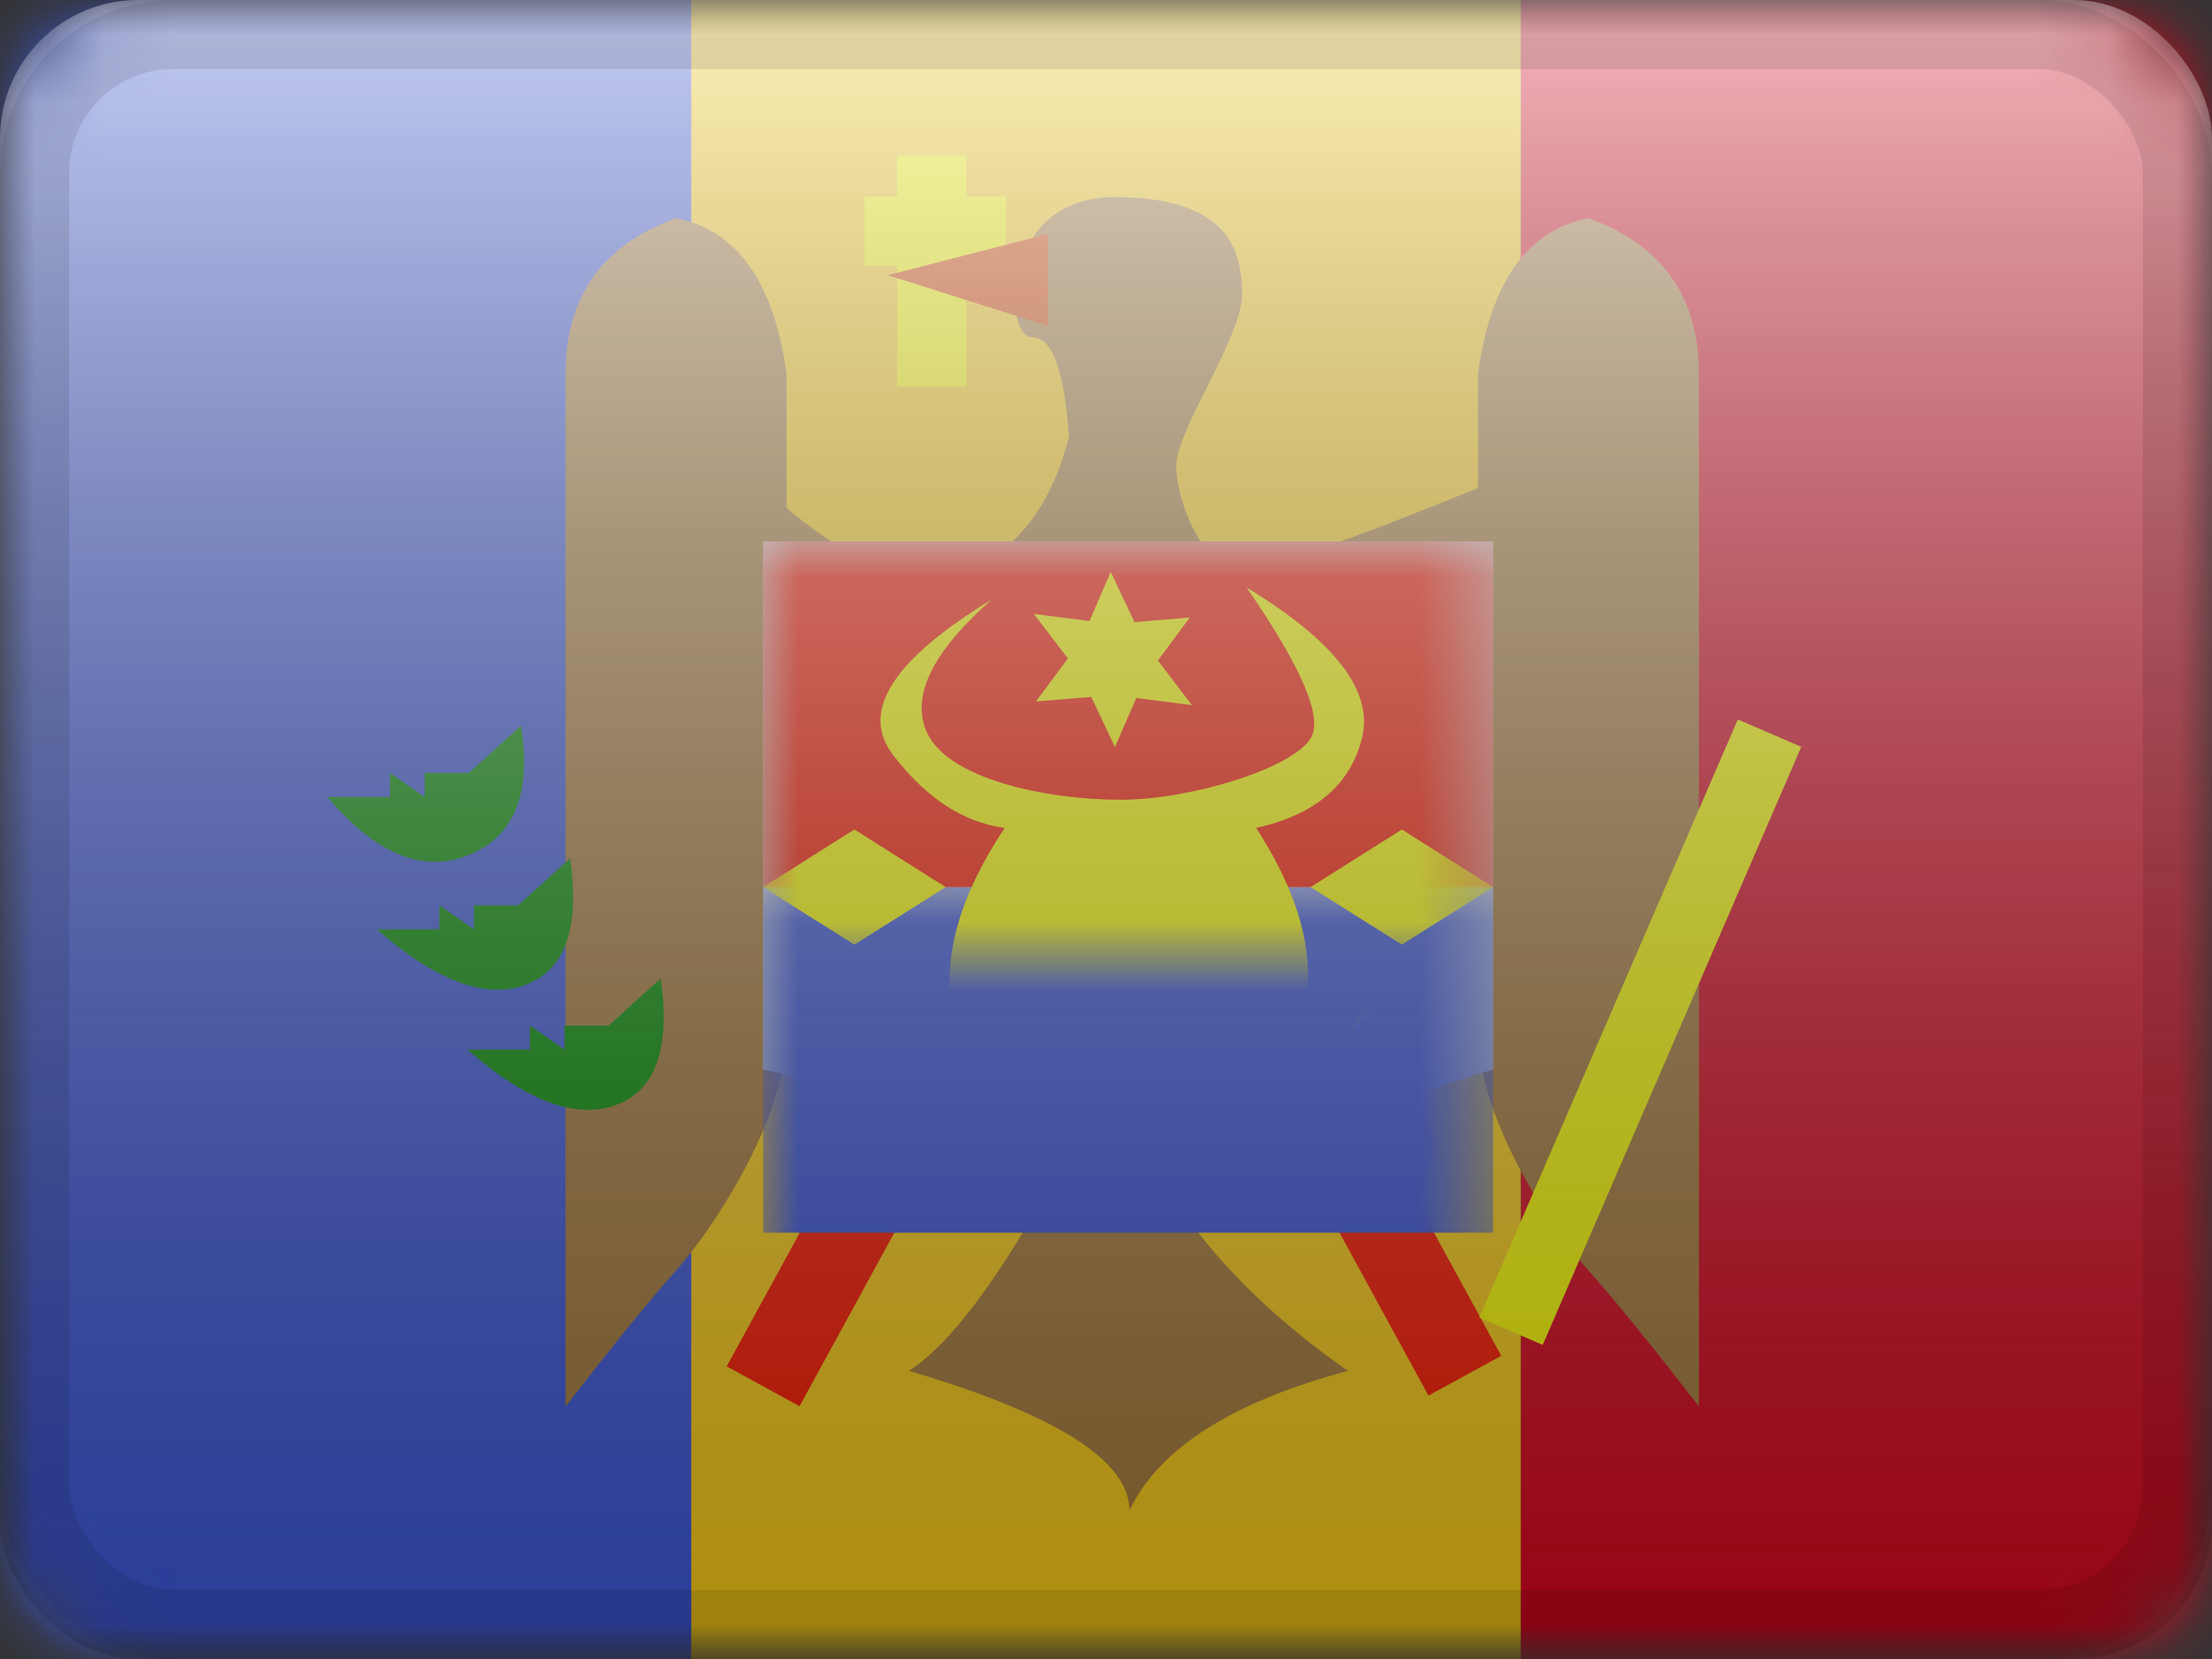 <?xml version="1.0" encoding="UTF-8"?>
<svg width="32px" height="24px" viewBox="0 0 32 24" version="1.1" xmlns="http://www.w3.org/2000/svg" xmlns:xlink="http://www.w3.org/1999/xlink">
    <rect x="0" y="0" width="32" height="24" fill="#333333" stroke="none"/>
    <title>MD</title>
    <defs>
        <rect id="path-1" x="0" y="0" width="32" height="24" rx="2"></rect>
        <rect id="path-3" x="0" y="0" width="32" height="24"></rect>
        <path d="M0,0 L10.56,0 L10.56,7.639 C8.769,8.178 7.009,8.891 5.28,9.776 C4.004,8.83 2.244,8.117 0,7.639 L0,0 Z" id="path-5"></path>
        <linearGradient x1="50%" y1="100%" x2="50%" y2="0%" id="linearGradient-7">
            <stop stop-color="#000000" stop-opacity="0.3" offset="2.421%"></stop>
            <stop stop-color="#FFFFFF" stop-opacity="0.7" offset="100%"></stop>
        </linearGradient>
        <rect id="path-8" x="0" y="0" width="32" height="24" rx="2"></rect>
    </defs>
    <g id="Flagpack" stroke="none" stroke-width="1" fill="none" fill-rule="evenodd">
        <g id="Flagpack---L-(32×24)" transform="translate(-544, -616)">
            <g id="MD" transform="translate(544, 616)">
                <mask id="mask-2" fill="white">
                    <use xlink:href="#path-1"></use>
                </mask>
                <g id="drop-shadow"></g>
                <g id="Group" mask="url(#mask-2)">
                    <g id="flag">
                        <mask id="mask-4" fill="white">
                            <use xlink:href="#path-3"></use>
                        </mask>
                        <g id="mask"></g>
                        <g id="contents" mask="url(#mask-4)">
                            <polygon id="bottom" fill="#D9071E" points="22 0 32 0 32 24 22 24"></polygon>
                            <polygon id="left" fill="#3D58DB" points="0 0 12 0 12 24 0 24"></polygon>
                            <polygon id="middle" fill="#FBCD17" points="10 0 22 0 22 24 10 24"></polygon>
                            <g id="mark" transform="translate(4, 2)">
                                <g id="pins" transform="translate(5.04, 10.833)" fill="#FD1900" fill-rule="nonzero">
                                    <path d="M4.964,0.546 L6.017,1.121 L2.527,7.51 L1.473,6.934 L4.964,0.546 Z M9.188,0.392 L12.678,6.781 L11.625,7.356 L8.135,0.967 L9.188,0.392 Z" id="Combined-Shape"></path>
                                </g>
                                <path d="M11.814,13.97 L12.339,14.092 C12.874,15.487 13.927,16.733 15.5,17.832 C13.824,18.279 12.77,18.952 12.339,19.85 C12.339,19.132 11.276,18.459 9.15,17.832 C9.871,17.363 10.759,16.075 11.814,13.97 L11.814,13.97 Z M12.122,0.851 C13.776,0.851 13.969,1.633 13.969,2.256 C13.969,2.879 13.016,4.222 13.016,4.735 C13.016,5.248 13.403,6.244 13.969,6.244 C14.303,6.244 15.441,5.849 17.382,5.061 L17.382,3.408 L17.382,3.408 C17.561,2.083 18.094,1.332 18.979,1.157 C20.045,1.541 20.578,2.291 20.578,3.408 L20.578,18.346 L20.578,18.346 C19.869,17.433 19.336,16.777 18.979,16.379 C18.443,15.781 17.382,14.174 17.382,12.94 L17.382,7.389 L7.378,7.389 L7.378,12.94 C7.378,14.105 6.431,15.603 5.875,16.27 L5.781,16.379 C5.424,16.777 4.891,17.433 4.182,18.346 L4.182,18.346 L4.182,3.408 C4.182,2.291 4.715,1.541 5.781,1.157 C6.666,1.332 7.198,2.083 7.378,3.408 L7.378,3.408 L7.378,5.348 L7.46,5.417 C8.525,6.28 9.387,6.556 10.048,6.244 C10.75,5.912 11.222,5.27 11.464,4.319 C11.399,3.359 11.222,2.879 10.934,2.879 C10.502,2.879 10.467,0.851 12.122,0.851 Z M8.976,13.333 C9.705,13.333 10.296,13.893 10.296,14.583 C10.296,15.274 9.705,15.833 8.976,15.833 C8.247,15.833 7.656,15.274 7.656,14.583 C7.656,13.893 8.247,13.333 8.976,13.333 Z M15.4,13.333 C16.129,13.333 16.72,13.893 16.72,14.583 C16.72,15.274 16.129,15.833 15.4,15.833 C14.671,15.833 14.08,15.274 14.08,14.583 C14.08,13.893 14.671,13.333 15.4,13.333 Z" id="Combined-Shape" fill="#A77B3B"></path>
                                <polygon id="Path-148" fill="#FDFF00" fill-rule="nonzero" points="21.14 8.408 22.058 8.804 18.318 17.456 17.4 17.06"></polygon>
                                <g id="shield" transform="translate(7.04, 5.833)">
                                    <mask id="mask-6" fill="white">
                                        <use xlink:href="#path-5"></use>
                                    </mask>
                                    <use fill="#E1E5E8" opacity="0.3" xlink:href="#path-5"></use>
                                    <rect id="Rectangle-37" fill="#3D58DB" mask="url(#mask-6)" x="0" y="5" width="10.56" height="5"></rect>
                                    <rect id="Rectangle-37" fill="#FD1900" mask="url(#mask-6)" x="0" y="0" width="10.56" height="5"></rect>
                                    <polygon id="Star-18" fill="#FDFF00" mask="url(#mask-6)" transform="translate(5.059, 1.708) rotate(-330) translate(-5.059, -1.708) " points="5.059 2.333 4.399 2.79 4.488 2.02 3.739 1.708 4.488 1.395 4.399 0.625 5.059 1.083 5.719 0.625 5.631 1.395 6.379 1.708 5.631 2.02 5.719 2.79"></polygon>
                                    <path d="M3.31,0.838 C1.877,1.71 1.399,2.459 1.877,3.085 C2.355,3.711 2.894,4.064 3.495,4.144 C2.029,6.344 2.586,8.072 5.167,9.329 C7.93,8.116 8.585,6.387 7.132,4.144 C7.982,3.956 8.492,3.524 8.663,2.847 C8.833,2.17 8.277,1.444 6.995,0.667 C7.795,1.827 8.104,2.553 7.921,2.847 C7.647,3.288 6.18,3.737 5.167,3.737 C4.154,3.737 2.589,3.452 2.337,2.682 C2.169,2.168 2.493,1.554 3.31,0.838 Z" id="Path-145" fill="#FDFF00" mask="url(#mask-6)"></path>
                                    <polygon id="Rectangle-39" fill="#FDFF00" mask="url(#mask-6)" points="1.32 4.167 2.64 5 1.32 5.833 0 5"></polygon>
                                    <polygon id="Rectangle-39" fill="#FDFF00" mask="url(#mask-6)" points="9.24 4.167 10.56 5 9.24 5.833 7.92 5"></polygon>
                                    <circle id="Oval-30" fill="#FDFF00" mask="url(#mask-6)" cx="1.88" cy="7.667" r="1"></circle>
                                    <path d="M10.227,7.226 C10.227,6.784 9.833,6.426 9.347,6.426 C8.861,6.426 8.467,6.784 8.467,7.226 C8.467,7.466 8.872,7.013 9.347,6.992 C9.746,6.974 10.227,7.428 10.227,7.226 Z" id="Oval-30" fill="#FDFF00" mask="url(#mask-6)" transform="translate(9.467, 7.426) rotate(-51) translate(-9.467, -7.426) "></path>
                                </g>
                                <path d="M5.558,12.154 C5.703,13.165 5.486,13.776 4.909,13.987 C4.332,14.198 3.616,13.93 2.759,13.183 L2.759,13.183 L3.666,13.183 L3.666,12.836 L4.166,13.183 L4.166,12.836 L4.806,12.836 Z M4.248,10.415 C4.393,11.426 4.177,12.037 3.6,12.248 C3.023,12.459 2.306,12.191 1.45,11.444 L1.45,11.444 L2.356,11.444 L2.356,11.097 L2.856,11.444 L2.856,11.097 L3.496,11.097 Z M3.535,8.499 C3.696,9.473 3.445,10.096 2.783,10.368 C2.122,10.639 1.439,10.36 0.737,9.529 L0.737,9.529 L1.643,9.529 L1.643,9.182 L2.143,9.529 L2.143,9.182 L2.783,9.182 Z" id="Combined-Shape" fill="#048F02"></path>
                                <g id="cross" transform="translate(7.92, 0)" fill="#FDFF00" fill-rule="nonzero">
                                    <path d="M2.059,0.248 L2.059,0.843 L2.632,0.844 L2.632,1.844 L2.059,1.843 L2.059,3.589 L1.059,3.589 L1.059,1.843 L0.589,1.844 L0.589,0.844 L1.059,0.843 L1.059,0.248 L2.059,0.248 Z" id="Combined-Shape"></path>
                                </g>
                                <polygon id="beak" fill="#DB4400" points="11.158 1.385 8.842 1.981 11.158 2.713"></polygon>
                            </g>
                        </g>
                    </g>
                </g>
                <g id="overlay" mask="url(#mask-2)">
                    <use fill="url(#linearGradient-7)" fill-rule="evenodd" style="mix-blend-mode: overlay;" xlink:href="#path-8"></use>
                    <rect stroke-opacity="0.1" stroke="#000000" stroke-width="1" stroke-linejoin="square" x="0.5" y="0.5" width="31" height="23" rx="2"></rect>
                </g>
            </g>
        </g>
    </g>
</svg>